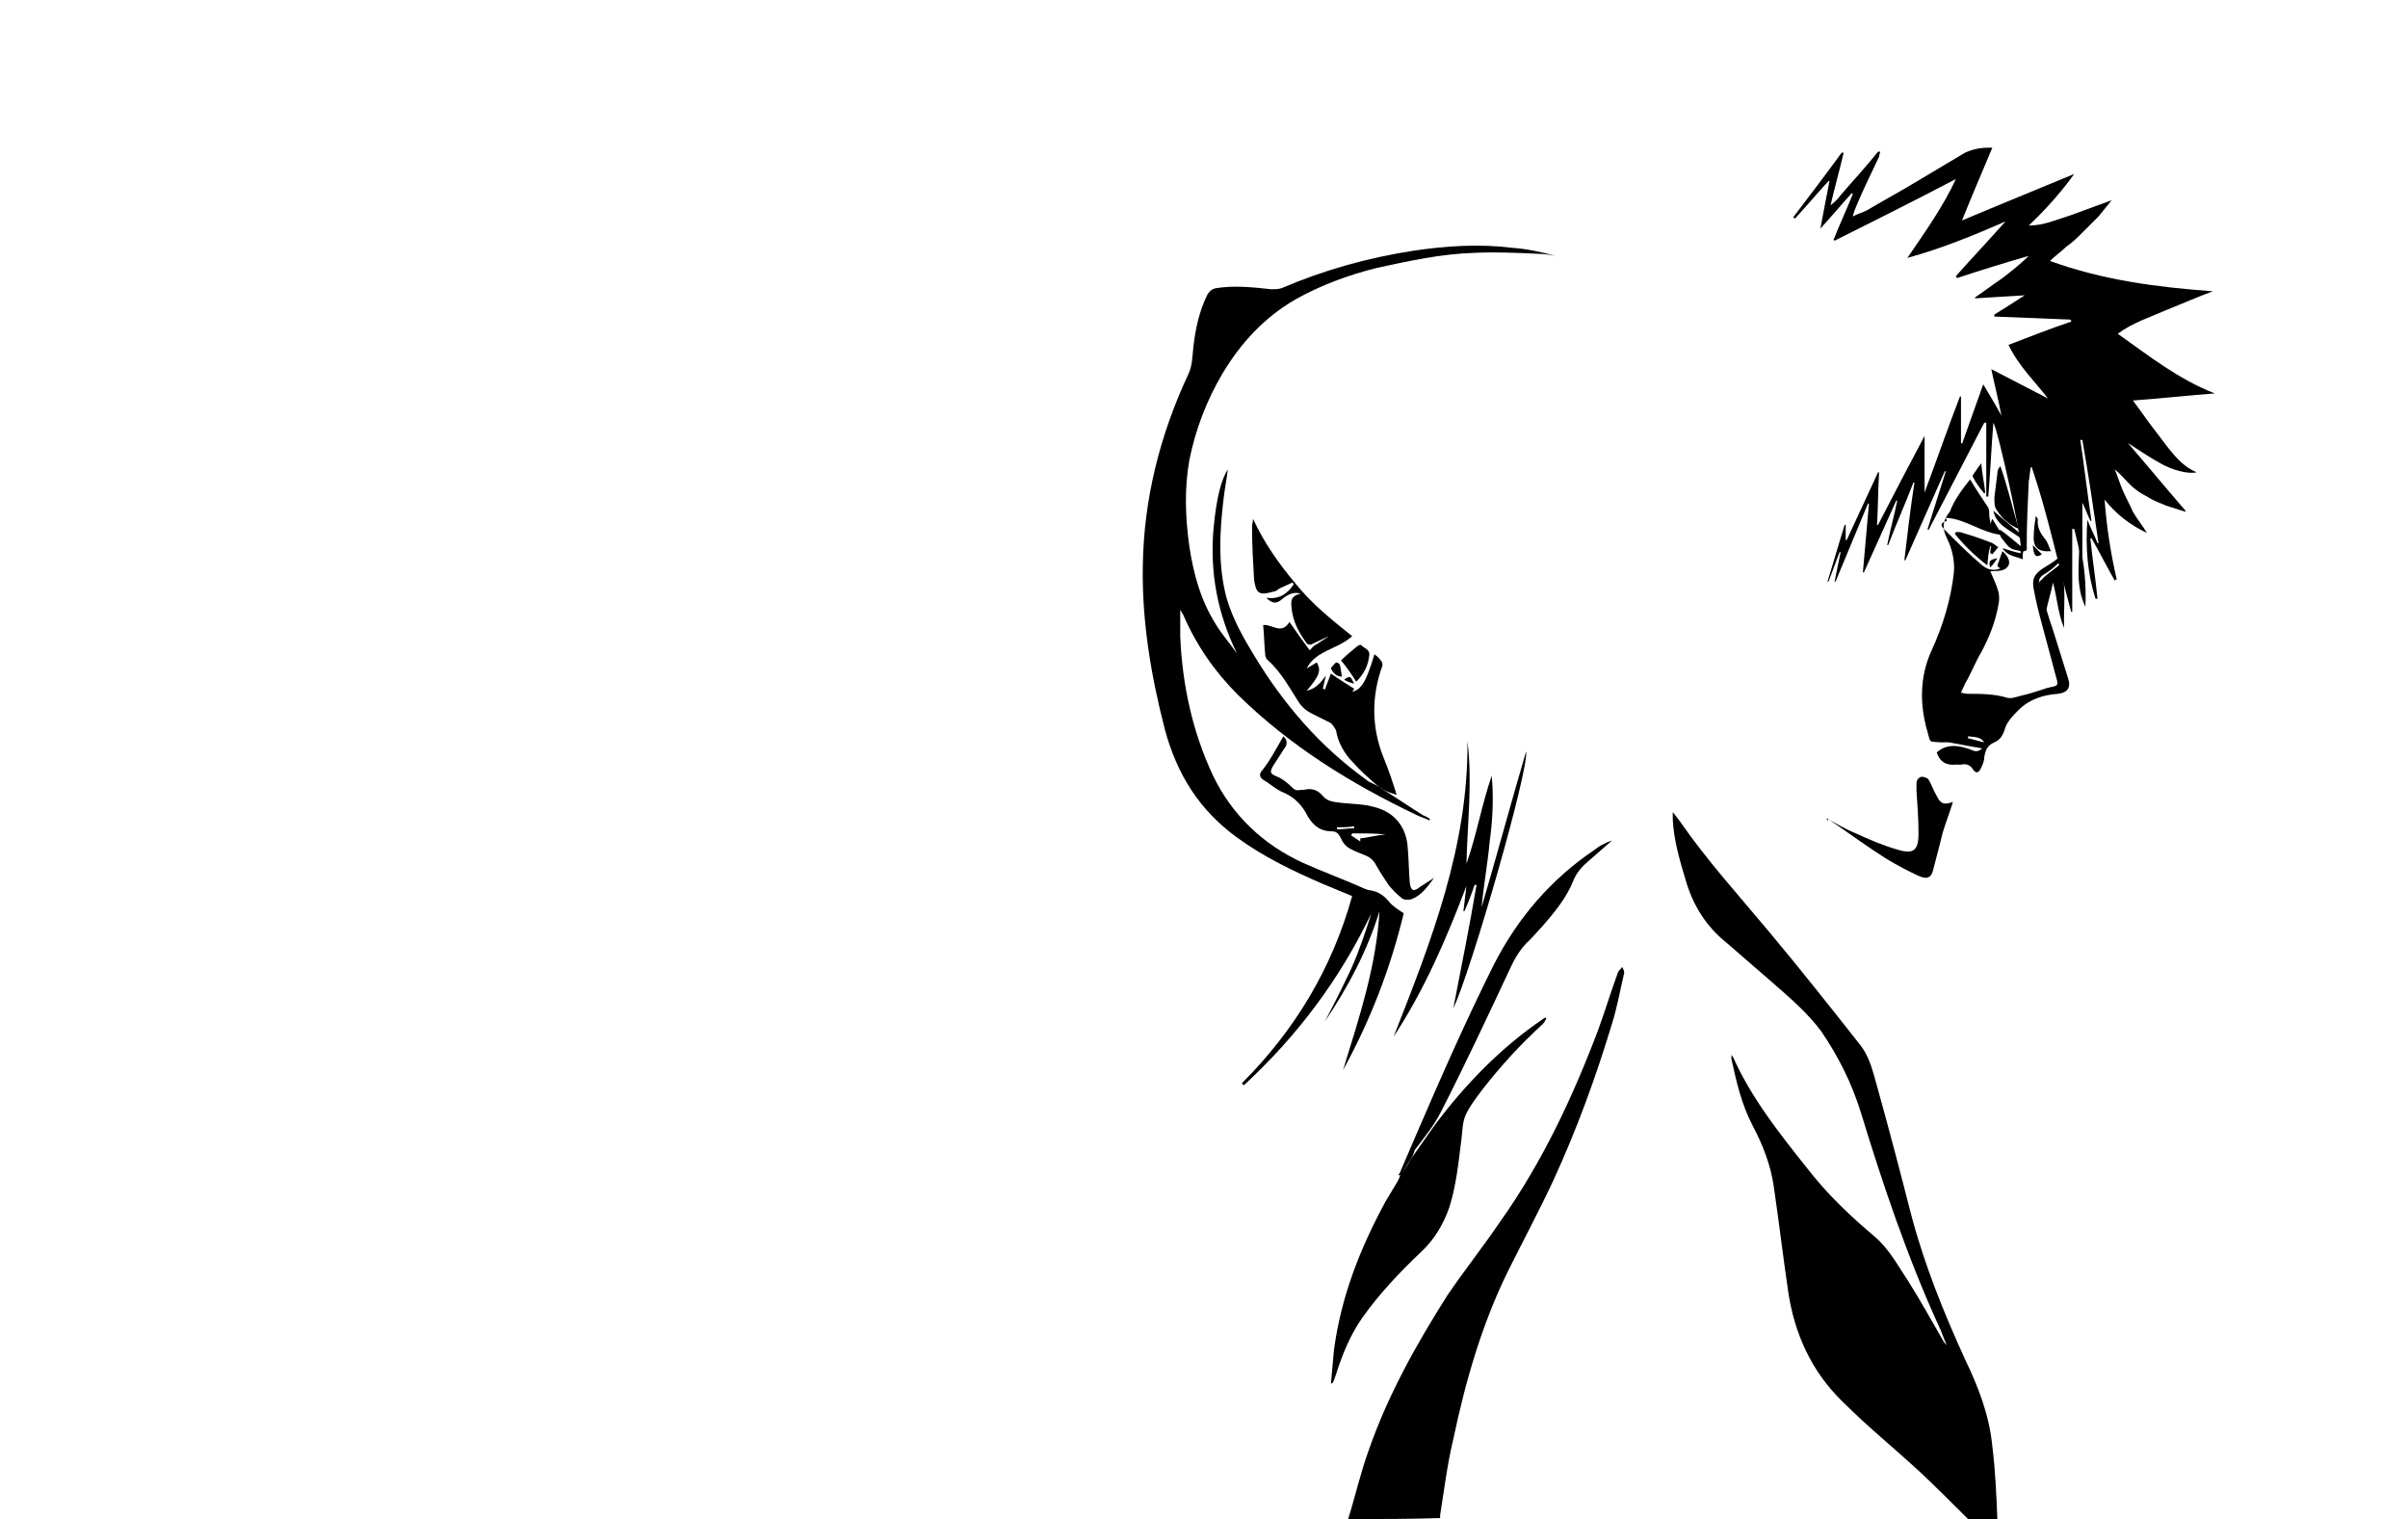 <?xml version="1.0" encoding="utf-8"?>
<!-- Generator: Adobe Illustrator 24.0.2, SVG Export Plug-In . SVG Version: 6.00 Build 0)  -->
<svg version="1.1" id="Слой_1" xmlns="http://www.w3.org/2000/svg" xmlns:xlink="http://www.w3.org/1999/xlink" x="0px" y="0px"
	 viewBox="0 0 238.1 150.2" style="enable-background:new 0 0 238.1 150.2;" xml:space="preserve">
<g>
	<path d="M197,14.6c-1,2.4-2,4.7-3,7.2c3.8-1.6,7.5-3.1,11.1-4.6c-1.3,1.8-2.8,3.5-4.5,5.1c1.5,0,2.8-0.6,4.1-1
		c1.4-0.5,2.7-1,4.1-1.5c-0.4,0.5-0.9,1.1-1.3,1.6c-0.5,0.5-1,1-1.6,1.6c-0.5,0.5-1,1-1.6,1.4c-0.5,0.5-1.1,0.9-1.6,1.4
		c5.2,1.9,10.6,2.6,16.1,3c-1.6,0.6-3.2,1.3-4.7,1.9c-1.6,0.7-3.2,1.2-4.7,2.3c3.1,2.2,6,4.5,9.6,5.9c-2.7,0.2-5.3,0.5-8.1,0.7
		c0.6,0.8,1.1,1.5,1.6,2.2c0.6,0.8,1.3,1.7,1.9,2.5c0.8,1,1.6,1.9,2.8,2.4c-0.8,0.2-2.4-0.2-3.6-0.9c-1.1-0.6-2.1-1.3-3.2-2
		c1.9,2.2,3.8,4.5,5.7,6.7c0,0,0,0.1,0,0.1c-0.6-0.2-1.3-0.4-1.9-0.6c-0.7-0.3-1.3-0.5-1.9-0.9c-0.6-0.3-1.2-0.7-1.7-1.2
		c-0.5-0.5-0.9-1-1.5-1.5c0.3,0.7,0.5,1.4,0.8,2.1c0.3,0.7,0.7,1.4,1,2.1c0.4,0.7,0.9,1.3,1.4,2.1c-1.7-0.8-3.1-1.9-4.2-3.3
		c0.2,2.7,0.6,5.3,1.2,7.9c-0.1,0-0.1,0-0.2,0.1c-0.8-1.4-1.5-2.8-2.3-4.2c0,0-0.1,0-0.1,0.1c0.2,2,0.5,3.9,0.7,5.9
		c-0.1,0-0.1,0-0.2,0c-0.8-2.5-1-5.1-0.8-7.8c0.3,0.8,0.7,1.5,1,2.3c0,0,0.1,0,0.1,0c-0.5-3.4-1-6.8-1.6-10.2c-0.1,0-0.2,0-0.2,0
		c0.4,2.7,0.7,5.3,1.1,8c0,0-0.1,0-0.1,0c-0.3-0.6-0.5-1.2-0.8-1.8c0,2.2,0,4.3,0,6.2c-0.2-1.1-0.5-2.4-0.8-3.6c-0.1,0-0.1,0-0.2,0
		c0,2.7,0,5.5,0,8.2c0,0-0.1,0-0.1,0c-1.3-4.7-2.3-9.6-3.9-14.3c0,0-0.1,0-0.1,0c-0.1,0.5-0.1,0.9-0.2,1.4c-0.1,2.1-0.2,4.3-0.2,6.4
		c0,0.2,0.1,0.5-0.3,0.5c-0.1,0-0.1,0.5-0.1,0.8c-0.7-0.3-1.5-0.3-2-1.1c0.7,0.2,1.2,0.4,1.8,0.5c0-0.1,0-0.1,0-0.2
		c-0.3-0.1-0.5-0.1-0.8-0.2c-0.2-0.1-0.5-0.3-0.6-0.5c-0.2-0.2-0.3-0.4-0.5-0.6c-0.1-0.2-0.2-0.4-0.3-0.7c0.1,0,0.1-0.1,0.2-0.1
		c0.7,0.5,1.4,1.1,2,1.6c0.1-0.7-2.2-11.4-2.7-12.2c-0.2,2.5-0.3,4.9-0.5,7.3c-0.1,0-0.2,0-0.2,0c0-2.4,0-4.9,0-7.3
		c-0.1,0-0.1,0-0.2,0c-1.8,3.5-3.7,7.1-5.5,10.6c0,0-0.1,0-0.1-0.1c0.6-1.9,1.2-3.8,1.8-5.7c0,0-0.1,0-0.1,0
		c-1.3,2.9-2.6,5.9-3.9,8.8c0,0-0.1,0-0.1,0c0.3-2.6,0.6-5.1,1-7.7c0,0-0.1,0-0.1,0c-0.8,2.1-1.7,4.1-2.5,6.2c0,0-0.1,0-0.1,0
		c0.3-1.5,0.7-2.9,1-4.4c0,0-0.1,0-0.1,0c-1.1,2.4-2.1,4.7-3.2,7.1c0,0-0.1,0-0.1,0c0.2-2.3,0.4-4.5,0.6-6.8c0,0-0.1,0-0.1,0
		c-1.1,2.6-2.1,5.1-3.2,7.7c0,0-0.1,0-0.1,0c0.2-1,0.4-1.9,0.6-2.9c0,0-0.1,0-0.1,0c-0.4,1-0.7,1.9-1.1,2.9c0,0-0.1,0-0.1,0
		c0.6-1.9,1.1-3.7,1.7-5.6c0,0,0.1,0,0.1,0c0,0.5,0,1,0,1.5c0,0,0.1,0,0.1,0c1-2.2,2.1-4.5,3.1-6.7c0,0,0.1,0,0.1,0
		c-0.1,1.7-0.1,3.5-0.2,5.2c0,0,0.1,0,0.1,0c1.5-2.9,3-5.8,4.6-8.8c0,1.9,0,3.7,0,5.6c1.2-3.2,2.3-6.4,3.5-9.5c0,0,0.1,0,0.1,0
		c0,1.5,0,3.1,0,4.6c0,0,0.1,0,0.1,0.1c0.7-2,1.4-3.9,2.1-5.9c0.6,1,1.2,2,1.8,3.1c-0.3-1.6-0.7-3.1-1-4.6c1.9,1,3.7,1.9,5.6,2.9
		c-1.3-1.7-2.9-3.2-3.9-5.3c2.1-0.8,4.1-1.6,6.2-2.3c0-0.1,0-0.1-0.1-0.2c-2.5-0.1-5-0.2-7.5-0.3c0-0.1,0-0.1,0-0.2
		c1-0.6,1.9-1.2,3-1.9c-1.7,0.1-3.3,0.2-4.9,0.3c0,0,0-0.1,0-0.1c0.9-0.6,1.8-1.3,2.7-1.9c0.9-0.7,1.8-1.4,2.6-2.2
		c-2.4,0.7-4.7,1.4-7.1,2.2c0-0.1-0.1-0.1-0.1-0.2c1.6-1.8,3.3-3.6,4.9-5.4c-3.2,1.4-6.4,2.7-9.7,3.6c1.7-2.5,3.5-5,4.8-7.8
		c-4,2.1-8,4.1-12,6.1c0,0-0.1-0.1-0.1-0.1c0.6-1.5,1.3-3,1.9-4.5c0,0-0.1-0.1-0.1-0.1c-1,1.1-2,2.3-3.1,3.5
		c0.3-1.6,0.6-3.2,0.9-4.7c0,0-0.1,0-0.1,0c-1.1,1.2-2.2,2.5-3.3,3.7c-0.1,0-0.1-0.1-0.2-0.1c1.6-2.1,3.2-4.2,4.8-6.4
		c0.1,0,0.2,0,0.2,0c-0.4,1.7-0.9,3.5-1.3,5.2c0.4-0.3,0.7-0.6,1-1c1.2-1.4,2.5-2.8,3.7-4.3c0.1,0,0.2,0,0.2,0
		c0,0.2-0.1,0.3-0.1,0.5c-0.8,1.7-1.6,3.3-2.3,5c-0.1,0.2-0.2,0.5-0.3,0.9c0.6-0.3,1-0.4,1.4-0.6c1.5-0.9,3-1.7,4.5-2.6
		c1.7-1,3.5-2.1,5.2-3.1C195.4,14.6,196.2,14.6,197,14.6z"/>
	<path d="M194.6,150.2c-1.6-1.6-3.2-3.2-4.8-4.7c-2.5-2.3-5.2-4.5-7.6-6.9c-3.1-3-4.8-6.8-5.4-11c-0.5-3.4-0.9-6.8-1.4-10.2
		c-0.3-2.2-1.1-4.2-2.1-6.1c-1.1-2.1-1.6-4.3-2.1-6.6c0-0.1,0-0.2,0-0.4c0.1,0.2,0.2,0.2,0.2,0.3c1.8,4,4.5,7.4,7.2,10.8
		c2,2.6,4.3,4.8,6.8,6.9c1.4,1.2,2.3,2.9,3.3,4.4c1.2,1.9,2.3,3.9,3.4,5.8c0.1,0.2,0.2,0.3,0.4,0.5c-0.3-0.6-0.5-1.3-0.8-1.9
		c-3.1-6.8-5.5-13.9-7.7-21.1c-0.9-2.9-2.2-5.5-3.9-8c-1.4-1.9-3.2-3.4-4.9-4.9c-1.5-1.3-3-2.6-4.5-3.9c-2-1.6-3.3-3.7-4-6.1
		c-0.6-2-1.2-4-1.3-6.1c0-0.2,0-0.4,0-0.7c0.3,0.4,0.5,0.6,0.7,0.9c2.7,3.9,5.8,7.3,8.8,10.9c3.1,3.7,6.1,7.5,9.1,11.3
		c0.9,1.2,1.2,2.6,1.6,4c1.2,4.3,2.3,8.5,3.4,12.8c1.3,4.9,3.2,9.6,5.3,14.2c1.3,2.7,2.4,5.5,2.7,8.6c0.3,2.4,0.4,4.8,0.5,7.3
		C196.6,150.2,195.6,150.2,194.6,150.2z"/>
	<path d="M133.3,150.2c0.7-2.2,1.2-4.5,2-6.7c1.9-5.5,4.7-10.5,7.8-15.4c1.7-2.5,3.6-4.9,5.3-7.4c4.1-5.8,7.1-12.2,9.6-18.8
		c0.7-1.9,1.3-3.9,2-5.8c0.1-0.2,0.3-0.3,0.4-0.5c0.1,0.2,0.2,0.4,0.2,0.6c-0.4,1.7-0.7,3.4-1.2,5c-1.6,5.3-3.5,10.5-5.8,15.5
		c-1.4,3-3,6-4.5,9c-2.6,5.3-4.2,10.9-5.4,16.6c-0.6,2.5-0.9,5-1.3,7.5c0,0.1,0,0.2,0,0.3C139.4,150.2,136.4,150.2,133.3,150.2z"/>
	<path d="M136.8,78.1c1.3,0.8,2.6,1.7,3.9,2.5c0.2,0.1,0.5,0.2,0.7,0.4c0,0,0,0.1-0.1,0.1c-0.4-0.2-0.8-0.3-1.2-0.5
		c-6.5-3.1-12.5-6.8-17.7-11.9c-2.3-2.3-4.1-4.9-5.4-7.9c-0.1-0.2-0.2-0.3-0.3-0.5c0,0.9,0,1.7,0,2.6c0.2,4.8,1.2,9.4,3.2,13.7
		c1.9,4,5,6.9,8.9,8.7c2,0.9,4.2,1.7,6.2,2.6c0.1,0,0.2,0.1,0.3,0.1c0.9,0.1,1.5,0.5,2,1.1c0.4,0.5,0.9,0.8,1.5,1.2
		c-1.3,5.4-3.3,10.6-6,15.5c1.6-5.2,3.3-10.3,3.6-15.7c-1.2,3.9-3.1,7.5-5.4,10.9c0.9-1.7,1.8-3.5,2.6-5.2c0.8-1.8,1.4-3.6,2-5.5
		c-3.1,6.5-7.3,12.1-12.6,17c-0.1-0.1-0.2-0.1-0.2-0.2c5.2-5.2,8.9-11.3,10.9-18.5c-1-0.4-1.9-0.8-2.9-1.2c-3-1.3-5.9-2.7-8.5-4.6
		c-3.7-2.7-5.9-6.2-7.1-10.6c-1.4-5.4-2.3-10.8-2.2-16.3c0.1-6.6,1.7-12.9,4.5-18.9c0.4-0.8,0.4-1.8,0.5-2.7
		c0.2-1.8,0.6-3.6,1.4-5.2c0.2-0.3,0.4-0.5,0.8-0.6c1.8-0.3,3.7-0.1,5.5,0.1c0.3,0,0.7,0,1-0.1c4.2-1.8,8.5-3,13-3.7
		c3.3-0.5,6.6-0.7,9.8-0.3c1.4,0.1,2.9,0.4,4.3,0.8c-0.5-0.1-1.1-0.2-1.6-0.2c-2.1-0.1-4.3-0.2-6.4-0.1c-3.3,0.1-6.5,0.8-9.7,1.5
		c-2.8,0.7-5.5,1.7-8,3.1c-3.1,1.8-5.4,4.3-7.2,7.3c-1.6,2.7-2.7,5.6-3.3,8.6c-0.5,2.8-0.4,5.7,0,8.5c0.4,2.7,1.1,5.3,2.6,7.7
		c0.6,1,1.4,1.9,2.1,2.9c-1.9-3.9-2.7-8-2.3-12.4c0.3-3.2,0.8-4.8,1.4-5.8c-0.1,1-0.3,1.9-0.4,2.8c-0.4,3.3-0.6,6.7,0.3,10
		c0.6,2,1.6,3.8,2.7,5.6c2.9,4.8,6.5,9,11.1,12.3c0.2,0.2,0.5,0.3,0.7,0.4C136.4,77.8,136.6,77.9,136.8,78.1z"/>
	<path d="M194.8,47.4c0.6,1,1.2,1.9,1.8,2.8c0.1,0.2,0.1,0.5,0.1,0.8c0,0.2,0.1,0.4,0.1,0.8c0.1-0.2,0.1-0.3,0.2-0.5
		c0.3,0.5,0.6,1,1,1.6c-2.1-0.2-3.6-1.6-5.6-1.7c0,0.1,0.1,0.2,0.1,0.3c-0.6,0.2-0.7,0.4-0.2,0.9c1.2,1.2,2.4,2.4,3.7,3.5
		c0.5,0.4,1.1,0.6,1.8,0.3c-0.2-0.1-0.3-0.2-0.3-0.3c0.2-0.5,0.3-0.9,0.5-1.4c0.5,0.4,0.8,1,0.6,1.4c-0.4,0.7-1.2,0.5-1.8,0.6
		c0.3,0.7,0.6,1.3,0.8,2c0.1,0.4,0.1,0.9,0,1.3c-0.3,1.7-0.9,3.2-1.7,4.7c-0.6,1-1,2.1-1.6,3.1c-0.1,0.3-0.3,0.6-0.4,0.9
		c0.2,0,0.4,0.1,0.6,0.1c1.3,0,2.7,0,4,0.4c0.4,0.1,0.9-0.1,1.3-0.2c0.9-0.2,1.8-0.5,2.7-0.8c0.2,0,0.3-0.1,0.5-0.1
		c0.4-0.1,0.5-0.2,0.4-0.6c-0.5-1.9-1-3.7-1.5-5.6c-0.3-1.1-0.6-2.3-0.8-3.4c-0.2-1,0-1.5,0.9-2.1c0.5-0.3,1-0.6,1.5-1
		c0,0,0.1,0,0.3,0c-0.2,0.3-0.2,0.5-0.4,0.6c-0.4,0.4-0.8,0.7-1.3,1c-0.5,0.3-0.6,0.7-0.4,1.2c0.4,1.4,0.8,2.9,1.3,4.3
		c0.5,1.6,1,3.2,1.5,4.8c0.3,0.9-0.1,1.4-1,1.5c-1.4,0.1-2.8,0.5-3.9,1.6c-0.6,0.6-1.2,1.2-1.4,2c-0.2,0.6-0.5,1-1,1.2
		c-0.7,0.3-0.9,0.8-1,1.5c0,0.4-0.2,0.8-0.4,1.2c-0.2,0.3-0.4,0.4-0.7,0c-0.3-0.5-0.7-0.6-1.2-0.5c-0.1,0-0.3,0-0.5,0
		c-1,0.1-1.6-0.3-1.9-1.2c1-0.9,2.2-0.7,3.3-0.3c0.5,0.2,0.7,0.3,1.2-0.1c-1.2-0.2-2.2-0.4-3.3-0.6c-0.3,0-0.5,0-0.8,0
		c-1.2-0.1-1,0.1-1.3-1c-0.8-2.7-0.8-5.5,0.4-8.1c1.1-2.4,1.9-5,2.2-7.7c0.1-1.2-0.2-2.4-0.7-3.4c-0.5-1-0.4-1.8,0.3-2.6
		C193.2,49.5,194,48.4,194.8,47.4z M194.6,72.8c0,0.1,0,0.1,0,0.2c0.5,0.1,1.1,0.3,1.6,0.4C195.8,72.8,195.2,72.9,194.6,72.8z"/>
	<path d="M139.5,114.6c0.8-1.1,1.6-2.3,2.4-3.4c3-4,6.5-7.6,10.6-10.4c0.1-0.1,0.2-0.1,0.3-0.2c0,0,0.1,0.1,0.1,0.1
		c-0.1,0.2-0.2,0.4-0.4,0.6c-2.2,2-4.1,4.1-5.9,6.4c-0.6,0.8-1.3,1.7-1.7,2.6c-0.3,0.7-0.3,1.6-0.4,2.4c-0.3,2.3-0.5,4.5-1.2,6.7
		c-0.6,1.7-1.5,3.2-2.8,4.4c-2.1,2-4.1,4.1-5.8,6.5c-1.2,1.7-2,3.7-2.6,5.6c-0.1,0.3-0.2,0.6-0.3,0.8c0,0-0.1,0.1-0.2,0.1
		c0.1-1.1,0.2-2.2,0.3-3.3c0.7-5.3,2.6-10.1,5.1-14.7c0.4-0.7,0.8-1.3,1.2-2c0.1-0.2,0.2-0.4,0.3-0.7
		C138.8,115.7,139.2,115.2,139.5,114.6z"/>
	<path d="M136.8,78.1c-0.2-0.2-0.5-0.3-0.7-0.5c-0.8-0.7-1.6-1.4-2.3-2.2c-0.9-0.9-1.5-2-1.7-3.2c-0.1-0.2-0.3-0.5-0.5-0.7
		c-0.6-0.3-1.2-0.6-1.8-0.9c-0.6-0.3-1-0.6-1.4-1.2c-0.9-1.4-1.7-2.9-3-4.1c-0.2-0.1-0.3-0.4-0.3-0.6c-0.1-1-0.1-1.9-0.2-2.9
		c0.9-0.1,1.8,1,2.6-0.3c0.7,1,1.4,2,2,2.8c0.2-0.2,0.4-0.5,0.7-0.6c0.4-0.3,0.8-0.5,1.2-0.8c-0.6,0.3-1.1,0.5-1.7,0.8
		c-0.1,0.1-0.5,0-0.5-0.1c-0.8-1.1-1.4-2.2-1.5-3.6c-0.1-0.8,0.1-1.1,0.9-1.3c-0.6-0.2-1.2,0-1.9,0.6c-0.5,0.4-0.9,0.4-1.5-0.2
		c1.3,0.2,2.1-0.4,2.7-1.3c0-0.1,0-0.1-0.1-0.2c-0.4,0.2-0.7,0.3-1.1,0.5c-0.3,0.1-0.5,0.4-0.8,0.4c-1.4,0.4-1.7,0.2-1.9-1.2
		c-0.1-1.7-0.2-3.5-0.2-5.2c0-0.3,0.1-0.5,0.1-0.8c1.1,2.4,2.6,4.5,4.2,6.4c1.6,2,3.6,3.6,5.6,5.2c-1.4,1.3-3.6,1.4-4.5,3.2
		c0.3-0.2,0.7-0.4,1-0.6c0.4,0.7,0.4,1.2-1,2.8c0.9-0.2,1.4-0.8,1.9-1.5c-0.1,0.4-0.2,0.9-0.3,1.3c0.1,0,0.1,0,0.2,0.1
		c0.2-0.5,0.4-1.1,0.6-1.6c0.7,0.5,1.5,1,2.3,1.5c0,0-0.1,0.2-0.2,0.3c0.9-0.2,1.4-1,2.2-3.7c0.3,0.2,0.5,0.4,0.7,0.7
		c0.1,0.1,0.1,0.3,0.1,0.4c-1.1,3-1.1,6.1,0.1,9.1c0.5,1.2,0.9,2.4,1.3,3.7C137.5,78.4,137.2,78.3,136.8,78.1z"/>
	<path d="M137.8,102.5c3.7-9.4,7.4-18.8,7.3-29.2c0.5,4,0,8-0.1,12.1c1-2.8,1.5-5.8,2.5-8.7c0.2,2.2,0.1,4.3-0.2,6.5
		c-0.2,2.2-0.6,4.3-0.8,6.5c1.5-5.1,2.9-10.3,4.4-15.4c0.3,1.8-5.5,21.9-7.2,25.4c0.8-4.1,1.6-8.1,2.3-12.2c-0.1,0-0.1,0-0.2,0
		c-0.3,0.9-0.6,1.7-1,2.6c0,0-0.1,0-0.1,0c0.1-0.8,0.2-1.6,0.3-2.5C143.1,92.6,140.9,97.8,137.8,102.5z"/>
	<path d="M126.9,72.8c0.3,0.3,0.5,0.7,0.1,1.2c-0.4,0.6-0.7,1.1-1.1,1.7c-0.4,0.7-0.3,0.8,0.4,1.1c0.5,0.2,1,0.6,1.4,1
		c0.3,0.3,0.5,0.4,0.9,0.3c0.1,0,0.2,0,0.3,0c0.8-0.2,1.4,0,1.9,0.6c0.5,0.6,1.2,0.6,2,0.7c1,0.1,2.1,0.1,3.1,0.4
		c2,0.5,3.2,2,3.3,4.1c0.1,1.1,0.1,2.3,0.2,3.4c0.1,0.8,0.4,0.9,1,0.4c0.5-0.3,0.9-0.6,1.4-0.9c-0.6,0.8-1.2,1.7-2.2,2.1
		c-0.3,0.1-0.8,0.1-1-0.1c-0.5-0.4-0.9-0.8-1.3-1.3c-0.4-0.6-0.8-1.2-1.2-1.9c-0.3-0.6-0.7-0.9-1.3-1.1c-0.5-0.2-1-0.4-1.5-0.7
		c-0.3-0.2-0.6-0.6-0.7-0.9c-0.2-0.4-0.4-0.7-0.9-0.7c-1.1,0-1.8-0.5-2.4-1.5c-0.5-1-1.2-1.8-2.3-2.3c-0.8-0.3-1.4-0.9-2.1-1.3
		c-0.3-0.2-0.4-0.5-0.2-0.8C125.6,75.2,126.2,74,126.9,72.8z M133.7,82.4c0,0.1-0.1,0.1-0.1,0.2c0.3,0.2,0.6,0.4,0.9,0.6
		c0-0.2,0-0.3,0-0.3c0.8-0.1,1.6-0.3,2.5-0.4C135.9,82.4,134.8,82.4,133.7,82.4z M132.2,81.8c0,0.1,0,0.2,0,0.2
		c0.6,0,1.1-0.1,1.7-0.1c0-0.1,0-0.1,0-0.2C133.3,81.8,132.8,81.8,132.2,81.8z"/>
	<path d="M139.5,114.6c-0.3,0.5-0.7,1.1-1,1.6c-0.4,0.1-0.1-0.2-0.1-0.2c0.5-1.2,1-2.3,1.5-3.5c2.5-5.8,5-11.5,7.8-17.1
		c2.4-4.7,5.7-8.5,10-11.4c0.5-0.4,1.1-0.7,1.7-0.9c-0.8,0.7-1.6,1.4-2.4,2.1c-0.6,0.5-1.1,1.1-1.4,1.8c-0.7,1.8-1.9,3.2-3.1,4.6
		c-0.4,0.4-0.8,0.9-1.2,1.3c-0.9,0.8-1.5,1.8-2,2.9c-2.2,4.7-4.4,9.4-6.8,14.1c-0.7,1.4-1.7,2.6-2.6,3.8
		C139.8,114,139.7,114.3,139.5,114.6z"/>
	<path d="M180.6,80.9c0.9,0.5,1.9,1.1,2.9,1.5c1.3,0.6,2.7,1.2,4.1,1.6c1.6,0.5,2.1,0.1,2.1-1.6c0-1.4-0.1-2.8-0.2-4.2
		c0-0.2,0-0.5,0-0.7c0-0.4,0.2-0.6,0.5-0.7c0.2,0,0.6,0.1,0.7,0.3c0.3,0.5,0.5,1.1,0.8,1.6c0.4,0.8,0.7,0.9,1.6,0.6
		c-0.3,1-0.7,2-1,3c-0.3,1.2-0.6,2.4-0.9,3.5c-0.2,1-0.6,1.2-1.5,0.8c-1.1-0.5-2.2-1.1-3.2-1.7c-1.9-1.2-3.8-2.6-5.7-3.9
		C180.7,81.2,180.7,81.1,180.6,80.9C180.6,81,180.6,81,180.6,80.9z"/>
	<path d="M203.7,55.8c0.7,2.1,0.3,4.2,0.4,6.3c-0.6-1.4-0.7-3-1.1-4.5c-0.2,1-0.5,1.9-0.7,2.9c0,0-0.1,0-0.1,0
		c-0.2-0.9-0.4-1.8-0.6-2.8c0-0.1,0.1-0.3,0.2-0.3C202.3,56.8,203,56.4,203.7,55.8z"/>
	<path d="M199.6,52.3c-1.1-0.5-1.8-1.2-2.3-2.1c-0.1-0.3-0.1-0.7-0.1-1c0.1-0.8,0.2-1.6,0.3-2.4c0-0.3,0.1-0.5,0.3-0.7
		C198.5,48.1,199,50.2,199.6,52.3z"/>
	<path d="M134.1,67.4c-0.5-0.8-1-1.5-1.5-2.1c0.5-0.5,1-0.9,1.6-1.4c0.1-0.1,0.4-0.2,0.4-0.1c0.3,0.3,0.8,0.4,0.8,0.9
		C135.3,65.8,134.9,66.6,134.1,67.4z"/>
	<path d="M196.5,55.9c-1.3-1-2.3-2-3.2-3.1c0-0.1,0.1-0.1,0.1-0.2c0.2,0,0.5,0,0.7,0.1c1,0.3,1.9,0.6,2.9,1c0.2,0.1,0.4,0.3,0.6,0.4
		c-0.2,0.2-0.4,0.5-0.6,0.7c-0.1,0-0.1-0.1-0.2-0.1c0-0.2,0-0.5,0.1-0.7c0,0-0.1,0-0.1,0C196.6,54.6,196.6,55.1,196.5,55.9z"/>
	<path d="M206.2,60c-1-2.1-0.6-4.2-0.6-6.3C206.1,55.7,206.3,57.8,206.2,60z"/>
	<path d="M202.8,54.5c-1.3,0.1-1.8-0.4-1.7-1.6c0-0.6,0.1-1.2,0.2-1.9c0.1,0.2,0.2,0.3,0.2,0.3c-0.1,0.9,0.3,1.5,0.8,2.1
		C202.5,53.7,202.6,54.1,202.8,54.5z"/>
	<path d="M195.9,45.8c0.1,1.1,0.3,2,0.4,2.9c0,0-0.1,0.1-0.1,0.1c-0.4-0.5-0.8-1-1.1-1.6c-0.1-0.1,0-0.3,0.1-0.4
		C195.4,46.5,195.6,46.2,195.9,45.8z"/>
	<path d="M199.9,53.3c-1.1-0.9-2.5-1.3-2.8-2.8c0.9,0.8,1.8,1.5,2.7,2.3C199.9,52.9,199.8,53.1,199.9,53.3z"/>
	<path d="M132.7,66.9c-0.6,0-0.9-0.4-1.1-0.8c0-0.1,0.3-0.4,0.5-0.6c0.1,0,0.4,0.1,0.4,0.3C132.6,66.2,132.6,66.5,132.7,66.9z"/>
	<path d="M201.9,54.8c-0.6,0.4-0.8,0.2-0.9-0.9C201.3,54.2,201.6,54.5,201.9,54.8z"/>
	<path d="M197.5,55.2c-0.2,0.3-0.4,0.6-0.7,0.9C196.5,55.3,197.1,55.3,197.5,55.2z"/>
	<path d="M133.9,67.6c-0.4-0.1-0.7-0.2-1-0.4C133.5,66.8,133.5,66.8,133.9,67.6z"/>
</g>
</svg>
